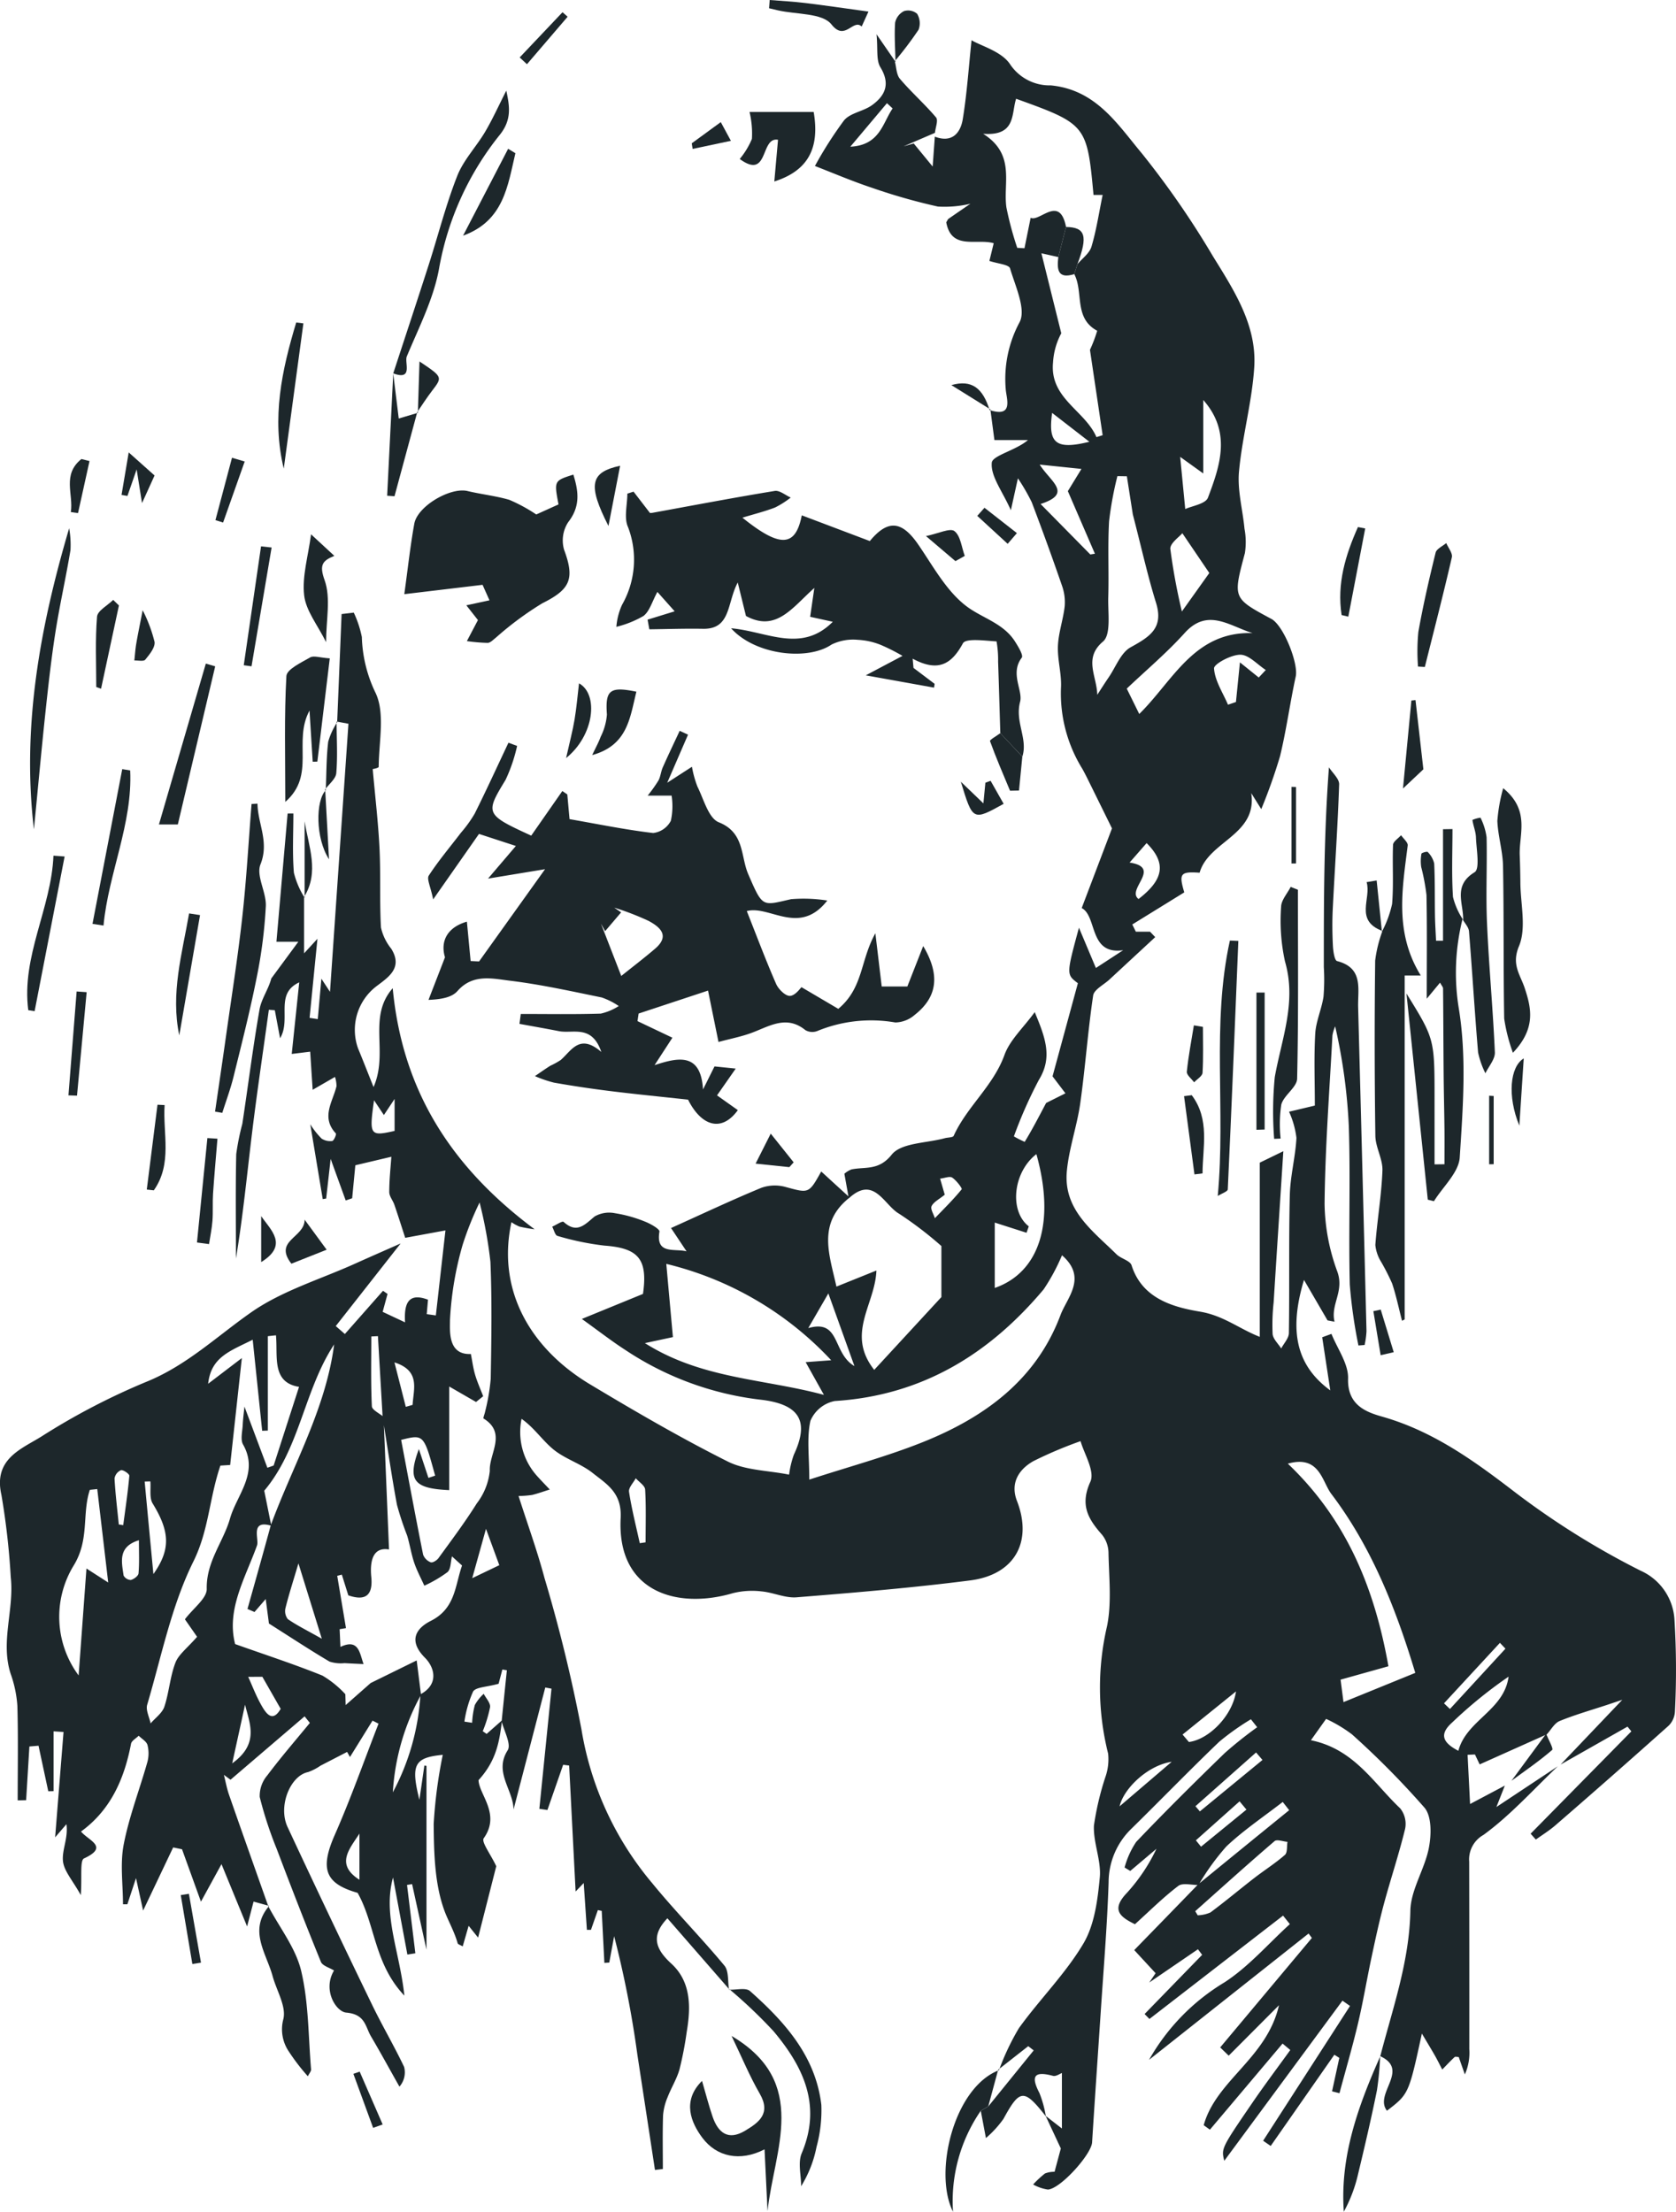 <svg xmlns="http://www.w3.org/2000/svg" width="177.161" height="233.757" viewBox="0 0 177.161 233.757">
  <g id="img13" transform="translate(-661.998 -767.048)">
    <g id="Grupo_128136" data-name="Grupo 128136" transform="translate(661.998 767.048)">
      <path id="Trazado_165079" data-name="Trazado 165079" d="M751.72,897.031l-.468-2.6a2.5,2.5,0,0,1,.758-.459c1.47-.3,2.876.154,4.242-1.557,1.01-1.266,3.679-1.21,5.609-1.739.324-.089.863-.067.948-.257,1.4-3.085,4.183-5.265,5.365-8.541.572-1.584,1.988-2.863,3.2-4.528,1.117,2.685,1.914,4.768.438,7.162a47.246,47.246,0,0,0-2.641,5.97,11.382,11.382,0,0,0,1.141.579c.775-1.261,1.455-2.58,2.267-4.11l2.04-1.021-1.363-1.795c.833-3.061,1.738-6.387,2.679-9.842-1.226-.925-1.226-.925.113-5.865l1.791,4.257,2.884-1.88c-3.655.527-2.722-3.583-4.384-4.455l3.2-8.419c-.872-1.771-1.5-3.048-2.129-4.322-.331-.666-.649-1.341-1.013-1.988a15.135,15.135,0,0,1-2.25-8.516c.091-1.473-.383-2.978-.321-4.457.059-1.41.561-2.795.716-4.208a5.219,5.219,0,0,0-.3-2.2q-1.524-4.414-3.184-8.78a21.147,21.147,0,0,0-1.463-2.528c-.308,1.4-.461,2.09-.744,3.374-.9-2.03-2.151-3.592-2.017-5.026.071-.76,2.541-1.295,3.823-2.389h-3.545l-.429-3.25-.077.077c2.613.849,1.747-1.288,1.7-2.235a12.647,12.647,0,0,1,1.457-7.032c.731-1.352-.442-3.82-1-5.712-.12-.4-1.306-.489-2.182-.782l.457-1.871c-1.832-.528-4.472.768-5.017-2.212.136-.218.164-.317.229-.362.772-.538,1.551-1.068,2.327-1.6a11.88,11.88,0,0,1-3.433.3,62.332,62.332,0,0,1-7.02-2c-2.075-.69-4.091-1.557-5.984-2.287a41.245,41.245,0,0,1,3.074-4.818c.657-.8,2.055-.954,2.963-1.614,1.4-1.015,1.955-2.249.882-4.006-.462-.757-.254-1.922-.408-3.486l2,2.9-.073-.069c.173.638.164,1.431.552,1.886,1.2,1.414,2.614,2.654,3.812,4.073.252.3-.062,1.074-.115,1.629q-1.656.711-3.312,1.425l1.07-.3,2,2.436c.06-.824.144-1.992.229-3.16,1.8.693,2.71-.363,2.953-1.846.446-2.726.627-5.5.928-8.34,1.054.619,3.234,1.2,4.108,2.59a5.028,5.028,0,0,0,4.27,2.179c4.787.461,7.052,4.116,9.62,7.183a92.734,92.734,0,0,1,7.514,10.869c2.224,3.6,4.657,7.295,4.37,11.743-.238,3.7-1.275,7.333-1.612,11.028-.18,1.977.392,4.019.582,6.036a7.625,7.625,0,0,1,.042,2.574c-1.266,4.762-1.3,4.753,2.8,6.955,1.287.692,2.875,4.7,2.574,6.083-.607,2.8-.986,5.642-1.657,8.42a57.615,57.615,0,0,1-1.987,5.6l-1.06-1.691c.67,4.437-4.513,5.067-5.456,8.412-2.054-.143-2.206.1-1.622,2.077l-5.495,3.392.375.762h1.5l.549.575q-2.416,2.237-4.832,4.476c-.6.56-1.634,1.061-1.729,1.7-.564,3.774-.828,7.591-1.361,11.37-.34,2.414-1.191,4.766-1.419,7.183-.385,4.1,2.741,6.314,5.247,8.792.47.465,1.435.663,1.595,1.167,1.132,3.576,4.494,4.432,7.258,4.9,2.48.42,4.153,1.829,6.293,2.659V893.259l2.49-1.21c-.361,5.623-.7,10.787-1.022,15.951a21.97,21.97,0,0,0-.11,3.369c.049.532.589,1.02.907,1.528.283-.54.8-1.075.811-1.619.072-4.868-.02-9.739.1-14.605.049-2.015.594-4.016.7-6.034a9.49,9.49,0,0,0-.782-2.765l2.726-.647c0-2.577-.1-5.094.042-7.6.077-1.318.68-2.6.875-3.919a21.644,21.644,0,0,0,.033-3.118c0-6.948,0-13.9.542-21.116.378.6,1.1,1.218,1.077,1.809-.145,4.377-.454,8.749-.673,13.124-.065,1.3-.052,2.61.013,3.911.029.573.166,1.564.443,1.635,2.816.731,2.174,2.954,2.225,4.871q.456,17.121.884,34.242a8.865,8.865,0,0,1-.2,1.465l-.652.05a53.076,53.076,0,0,1-.916-6.444c-.134-5.561.079-11.132-.1-16.69a59.371,59.371,0,0,0-1.443-10.593,4.1,4.1,0,0,0-.29.955c-.314,5.924-.77,11.849-.83,17.777a21.457,21.457,0,0,0,1.352,7.2c.747,2.111-.738,3.436-.3,5.284l-.739-.141-2.49-4.278c-1.646,5.48-.76,9.086,2.781,11.677-.3-1.961-.577-3.789-.855-5.616l.979-.357c.626,1.571,1.8,3.159,1.756,4.709-.088,2.777,1.834,3.536,3.582,4.031,5.444,1.542,9.8,4.72,14.2,8.1a84.8,84.8,0,0,0,13.145,8.191A6.045,6.045,0,0,1,839,941.61a87.428,87.428,0,0,1,.047,9.643,2.28,2.28,0,0,1-.654,1.5q-5.946,5.316-11.978,10.536c-.642.559-1.379,1.011-2.072,1.512l-.551-.62,10.65-10.818-.409-.5-7.071,4.009,6.522-6.845-1.623.543c-1.672.554-3.373,1.034-5,1.7-.551.226-.909.923-1.355,1.406l-7.1,3.18-.5-1.05-.777.036c.081,1.608.163,3.217.263,5.2l3.676-1.948-.894,2.266,6.495-4.305c-2.592,2.457-5,5.169-7.862,7.253a2.972,2.972,0,0,0-1.509,2.833q.019,9.9.012,19.8a5.662,5.662,0,0,1-.47,2.684l-.648-1.843c-.147,0-.359-.065-.441.011-.45.418-.869.871-1.3,1.312-.254-.484-.494-.977-.764-1.452-.384-.675-.79-1.338-1.39-2.351-1.386,6.387-1.386,6.387-3.691,8.157-1.4-1.8,2.466-4.306-.715-5.766h.01c1.311-5.068,3.078-10,3.179-15.375.042-2.222,1.518-4.381,1.956-6.643.264-1.364.315-3.306-.453-4.234a90.5,90.5,0,0,0-7.681-7.765,14.9,14.9,0,0,0-2.729-1.63l-1.606,2.257c4.572.931,6.623,4.54,9.439,7.2a2.624,2.624,0,0,1,.521,2.154c-.652,2.685-1.534,5.314-2.254,7.984-.5,1.866-.905,3.761-1.308,5.652-.493,2.314-.879,4.653-1.423,6.955-.584,2.469-1.3,4.908-1.956,7.36l-.783-.2.767-3.536-.526-.33-6.727,9.64-.8-.552,9.185-14.243-.8-.561L791.41,998.751c-.319-1.294-.334-1.305,2.935-6.084,1.3-1.906,2.693-3.752,4.043-5.626l-.816-.68-7.68,9.1-.657-.473c1.323-4.764,6.669-7.055,7.959-12.681l-5.316,5.332-.9-.87,9.691-11.57-.348-.469-16.864,13.351a22.475,22.475,0,0,1,7.966-8.185c2.562-1.659,4.631-4.079,6.918-6.16l-.717-.9L783.5,983.76l-.513-.521,6.083-6.256-.443-.591-5.147,3.515.67-.982-2.257-2.444c1.63-1.673,4.187-4.3,6.738-6.932q4.813-3.936,9.64-7.854l-.682-.871c-2,1.551-4.122,2.971-5.956,4.7a25.593,25.593,0,0,0-2.947,4.077c-.726.016-1.67-.256-2.14.1-1.581,1.2-2.994,2.614-4.58,4.047-1.54-.761-2.588-1.506-.826-3.337a18.909,18.909,0,0,0,3.1-4.636l-2.768,2.341-.6-.363a9.125,9.125,0,0,1,1.222-2.7c3.046-3.2,6.189-6.313,9.362-9.392a43.049,43.049,0,0,1,3.431-2.734l-.662-.841a27.02,27.02,0,0,0-3.35,2.377c-3.131,3-6.147,6.112-9.24,9.15a7.9,7.9,0,0,0-2.452,5.712c-.15,4.634-.543,9.259-.845,13.887-.3,4.531-.617,9.06-.9,13.592-.078,1.264-3.333,4.905-4.669,4.985a4.485,4.485,0,0,1-1.563-.536,10.683,10.683,0,0,1,1.249-1.162,2.64,2.64,0,0,1,1.016-.179l.661-2.465c-.643-1.378-1.127-2.416-1.607-3.447.6.467,1.195.928,1.721,1.335v-5.862c-.213.074-.627.381-.937.3-1.967-.528-2.389-.01-1.438,1.814a11.794,11.794,0,0,1,.679,2.467c-2.314-2.958-2.755-2.9-4.482.267a11.244,11.244,0,0,1-1.853,2.027q-.272-1.438-.543-2.878l.793-.468,4.8-5.919-.577-.448-3.175,2.488.078.062a26.239,26.239,0,0,1,2.106-4.448c2.189-3.041,4.913-5.736,6.813-8.932,1.182-1.987,1.515-4.609,1.741-6.992.17-1.793-.7-3.671-.62-5.489a30.113,30.113,0,0,1,1.2-5.1,5.653,5.653,0,0,0,.3-2.513,28.616,28.616,0,0,1-.114-13.462c.506-2.507.2-5.189.153-7.79a3.123,3.123,0,0,0-.68-1.875c-1.471-1.664-2.358-3.136-1.236-5.6.507-1.112-.681-3-1.034-4.293a44.115,44.115,0,0,0-4.983,2.11c-1.548.872-2.474,2.323-1.741,4.212,1.671,4.305-.221,7.8-4.961,8.4-6.086.78-12.209,1.292-18.328,1.783-1.216.1-2.474-.517-3.727-.626a8.377,8.377,0,0,0-3.022.191c-5.85,1.721-12.264-.079-11.853-7.938.141-2.686-1.47-3.582-2.963-4.768-1.246-.99-2.9-1.473-4.132-2.476-1.174-.956-2.036-2.3-3.381-3.245a6.933,6.933,0,0,0,1.619,6.018c.442.495.908.969,1.364,1.451-.616.194-1.225.414-1.85.572a10.7,10.7,0,0,1-1.451.113c.955,2.989,1.976,5.79,2.74,8.659a162,162,0,0,1,3.91,16.009,33.6,33.6,0,0,0,7.473,16.246c2.44,2.991,5.171,5.744,7.635,8.717.485.585.344,1.69.491,2.554l.019-.052-6.535-7.5c-1.686,1.772-1.377,3.151.408,4.783,2.1,1.916,2.082,4.587,1.636,7.219a37.224,37.224,0,0,1-.763,3.963c-.288,1.016-.874,1.944-1.257,2.939a6.11,6.11,0,0,0-.481,1.924c-.063,1.888-.022,3.78-.022,5.67l-.834.1q-.93-6.1-1.862-12.2a108.467,108.467,0,0,0-2.453-12.505L726.4,977.8l-.516.033-.282-5.495-.407-.087q-.365,1.045-.729,2.09h-.43c-.105-1.549-.21-3.1-.336-4.95l-.857.9c-.218-4.249-.45-8.781-.683-13.314l-.634-.081-1.663,4.78-.853-.124q.642-6.35,1.283-12.7l-.658-.124-3.353,12.9c-.033-2.109-2.1-3.94-.622-6.262.406-.637-.387-2.038-.635-3.078q.271-2.682.552-5.383l-.478-.078-.395,1.506c-1.3.364-2.408.346-2.7.825a11.848,11.848,0,0,0-.915,3.176l.815.124a8.97,8.97,0,0,1,.287-1.882,4.743,4.743,0,0,1,.938-1.182c.241.471.724.972.672,1.409a13.746,13.746,0,0,1-.774,2.545l.409.286,1.626-1.433c-.259,2.113-.549,4.213-2.48,6.318.046,1.529,2.37,3.584.548,6.142-.275.386.726,1.681,1.325,2.955l-1.92,7.547-1-1.249-.628,2.177c-.271-.161-.5-.217-.533-.329-.332-1.2-1.009-2.394-1.377-3.384-1.054-2.831-1.129-6.106-1.158-9.212a50.746,50.746,0,0,1,.961-7.321c-3.034.288-3.387,1.052-2.47,4.754l.525-3.619.224.031v19.428c-.546-2.487-1.033-4.708-1.52-6.929l-.536.085q.44,3.612.88,7.224l-.843.135q-.76-4.073-1.519-8.147c-1.092,4.009.7,7.791,1.2,12.486-3.216-3.394-3.055-7.5-4.941-10.861-3.454-.984-4-2.532-2.406-6.148,1.692-3.844,3.091-7.817,4.617-11.733l-.634-.323-2.386,3.85-.3-.54q-1.409.727-2.817,1.454a5.564,5.564,0,0,1-1.312.676c-1.884.382-3.194,3.6-2.169,5.8q4.389,9.414,8.922,18.761c1.076,2.229,2.341,4.367,3.4,6.6a2.284,2.284,0,0,1-.494,2.084c-1-1.767-1.966-3.55-3-5.3-.615-1.042-.6-2.349-2.616-2.524-1.1-.095-2.527-2.4-1.3-4.451-.475-.3-1.214-.492-1.387-.916-1.616-3.956-3.159-7.942-4.672-11.939a40.8,40.8,0,0,1-1.794-5.482,3.339,3.339,0,0,1,.8-2.284c1.425-1.9,2.988-3.705,4.5-5.546l-.557-.693-7.83,6.7-.7-.516c.18.708.308,1.435.548,2.122,1.37,3.935,2.767,7.86,4.155,11.79l.074-.067-1.64-.452-.684,2.626c-1.019-2.477-1.813-4.408-2.707-6.584l-2.172,3.965-2-5.537-.937-.194-3.175,6.673-.753-3.431-.912,2.766-.464,0c0-2.11-.318-4.283.076-6.317.57-2.952,1.678-5.8,2.5-8.707a3.53,3.53,0,0,0,.016-1.8c-.1-.385-.608-.663-.933-.989-.279.281-.745.525-.807.847-.71,3.708-2.149,7-5.29,9.279.824.984,2.987,1.6.32,2.841-.455.211-.2,1.945-.343,3.879-.856-1.561-1.8-2.562-1.888-3.637-.1-1.179.576-2.426.37-3.86l-1.194,1.389c.315-3.956.6-7.544.888-11.134l-1.054-.069v6.321l-.56.01q-.515-2.405-1.03-4.812l-.965.083-.345,5.674-.893.019c0-3.337.061-6.675-.033-10.01a12.588,12.588,0,0,0-.716-3.387c-1.088-3.406.4-6.789.018-10.184a78.094,78.094,0,0,0-.987-8.7c-.864-3.787,2.069-4.831,4.216-6.164a71.6,71.6,0,0,1,11.029-5.759c4.3-1.722,7.5-4.819,11.162-7.38,3.267-2.283,7.3-3.479,10.991-5.146,1.594-.719,3.2-1.418,4.8-2.126l-6.857,8.73.964.839,4.031-4.568.479.332-.515,1.893,2.367,1.111c-.124-2.015.356-3.18,2.424-2.394l-.132,1.525.962.136c.334-2.954.668-5.907,1.016-8.985l-4.253.784c-.38-1.164-.748-2.332-1.145-3.49-.158-.462-.543-.9-.543-1.35,0-1.279.142-2.557.222-3.728l-3.807.9-.335,3.488-.683.232-1.591-4.393c-.195,1.719-.334,2.955-.474,4.19l-.363.06c-.4-2.38-.793-4.759-1.318-7.913a8.484,8.484,0,0,0,1.2,1.52,1.677,1.677,0,0,0,1.122.251c.18-.032.465-.716.382-.8-1.6-1.709-.328-3.337.069-4.994a3.213,3.213,0,0,0-.161-.978l-2.359,1.36c-.093-1.432-.175-2.68-.262-4.027l-1.951.239c.269-2.572.521-4.969.793-7.566-2.638,1.22-.809,3.888-2.024,5.909-.223-1.188-.39-2.074-.556-2.961l-.631-.05c-.592,4.3-1.236,8.595-1.762,12.9-.544,4.456-.973,8.926-1.717,13.394,0-3.681-.051-7.364.031-11.044a26.241,26.241,0,0,1,.645-3.2c.613-4.033,1.117-8.085,1.821-12.1.195-1.108.945-2.119,1.241-3.262l2.858-3.878h-2.316c.405-4.644.793-9.1,1.182-13.551l.609-.005c0,2.088-.116,4.184.054,6.258a9.062,9.062,0,0,0,1.129,2.639l-.052-.063v5.948l1.415-1.541c-.3,2.984-.565,5.672-.832,8.36l.866.131c.111-1.246.223-2.492.381-4.272l.911,1.389q.952-13.836,1.949-28.333l-1.262-.234.07.067.468-11.427,1.288-.151a11.287,11.287,0,0,1,.853,2.58,14.465,14.465,0,0,0,1.4,5.8c1.095,2.159.393,5.24.382,7.918,0,.146-.867.288-.636.216.257,2.9.587,5.658.722,8.421s0,5.567.152,8.341a5.447,5.447,0,0,0,1.086,2.242c1.268,2.033-.317,3.022-1.55,3.96a5.8,5.8,0,0,0-1.958,6.578c.483,1.164.94,2.339,1.639,4.085,1.617-3.693-.668-7.361,2.026-10.448,1.027,10.926,6.255,18.955,15,25.482a15.685,15.685,0,0,1-1.611-.288,4.924,4.924,0,0,1-.84-.463c-1.58,7.307,2.114,13.419,8.308,17.136,4.769,2.861,9.588,5.666,14.555,8.157,1.881.943,4.239.938,6.487,1.387a10.053,10.053,0,0,1,.5-2.1c1.586-3.388.833-5.355-3.636-5.834a32.6,32.6,0,0,1-14.143-5.221c-1.422-.913-2.759-1.958-4.629-3.3l6.464-2.645c.522-3.677-.475-4.845-4.081-5.105A29.073,29.073,0,0,1,720.924,901c-.251-.064-.373-.637-.555-.974.414-.182,1.069-.63,1.205-.507,1.407,1.277,2.229.3,3.279-.573a3.087,3.087,0,0,1,2.159-.343,14.24,14.24,0,0,1,3.139.875c.595.228,1.6.8,1.552,1.068-.411,2.457,1.581,1.756,2.866,2.084l-1.641-2.461c3.351-1.51,6.416-2.958,9.545-4.251a4.255,4.255,0,0,1,2.557-.091c2.471.67,2.453.736,3.776-1.634,1.014.929,2.009,1.841,3.007,2.749-3.477,2.73-2.124,6.093-1.4,9.417l4.225-1.7c-.128,3.59-3.249,6.67-.231,10.5l7.1-7.694v-5.394a39.072,39.072,0,0,0-4.464-3.411C755.438,897.749,754.389,894.556,751.72,897.031Zm-53.737,47.408c1.946-.92,2.028.673,2.445,1.814-.67-.033-1.34-.058-2.009-.1a3.84,3.84,0,0,1-1.593-.165c-2.057-1.217-4.056-2.533-6.4-4.02l-.341-2.589-1.184,1.37-.743-.32c.827-2.939,1.654-5.877,2.461-8.84,2.331-6.336,5.81-12.28,6.7-19.12-3.186,4.84-3.595,10.951-7.389,15.462q.372,1.851.746,3.7c-2.273-.671-1.27,1.421-1.508,2.08-1.238,3.443-3.264,6.782-2.315,10.429,3.239,1.15,6.272,2.137,9.222,3.328a10.621,10.621,0,0,1,2.427,1.97l.033,1.148,2.646-2.331,4.863-2.389c.15,1.188.3,2.411.458,3.633a24.4,24.4,0,0,0-2.98,10.309,24.876,24.876,0,0,0,2.918-10.359c1.969-1.058,1.506-2.831.483-3.859-1.834-1.842-.9-3.138.609-3.9,2.622-1.315,2.556-3.732,3.307-5.852l-1.066-.966c-.145.569-.11,1.342-.474,1.663a13.626,13.626,0,0,1-2.448,1.434c-.364-.813-.792-1.6-1.075-2.444-.313-.932-.458-1.919-.743-2.862a31.773,31.773,0,0,1-1.076-3.251c-.568-3.063-1.009-6.15-1.51-9.218q-.251-4.3-.5-8.6l-.7.035c0,2.46-.057,4.922.058,7.376.018.392.805.748,1.237,1.121.193,4.683.386,9.365.577,14.015-1.63-.277-2.051,1.083-1.874,2.915.187,1.943-.618,2.555-2.429,1.933l-.685-2.19-.487.127.926,5.528-.671.111m77.654-143.223.331-1.036c.513-.615,1.278-1.154,1.488-1.859.52-1.739.786-3.554,1.18-5.462h-.964c-.685-7.4-.755-7.491-8.182-10.166-.519,1.6.009,3.964-3.487,3.7,3.459,2.186,2.092,5.177,2.461,7.784a34.649,34.649,0,0,0,1.145,4.271l.764.043.653-3.217c.962.467,3.064-2.481,3.741.966l-.816,3.183-1.787-.4c.732,2.95,1.415,5.7,2.1,8.455a7.4,7.4,0,0,0-.87,3.076c-.375,3.806,3.374,5.071,4.588,7.9l.655-.205c-.458-3.084-.917-6.167-1.341-9.022a14.726,14.726,0,0,0,.765-2.016C775.476,804,776.554,801.248,775.552,799.352Zm-1.294,103.7a21.048,21.048,0,0,1-1.943,3.609c-5.77,6.868-12.885,11.222-22.077,11.8a3.54,3.54,0,0,0-2.575,2.092c-.4,1.789-.121,3.734-.121,6.214,4.259-1.386,8.153-2.433,11.876-3.912,6.566-2.608,12.093-6.573,14.68-13.484C774.794,907.514,776.965,905.41,774.258,903.05Zm-64.776,13.876v10.951c-3.828-.168-4.418-1.071-3.208-4.342l1.01,3.046.709-.235c-1.2-4.377-1.2-4.377-3.593-3.781.76,4.019,1.513,8.081,2.322,12.131a1.389,1.389,0,0,0,.807.808c.193.075.647-.2.819-.443,1.381-1.9,2.8-3.789,4.046-5.78a6.759,6.759,0,0,0,1.378-3.446c-.089-1.822,1.835-3.983-.661-5.528-.067-.042.117-.469.164-.721a21.821,21.821,0,0,0,.594-3.472c.07-4.12.14-8.246-.031-12.36a46.084,46.084,0,0,0-1.147-6.279,33.984,33.984,0,0,0-1.788,4.465,34.921,34.921,0,0,0-1.341,7.957c0,1.135-.247,3.708,2.207,3.591.15.753.242,1.493.451,2.2.228.771.563,1.511.851,2.265l-.755.608Zm39.6.87-1.924-3.446,2.7-.2a35.065,35.065,0,0,0-17.43-10.185c.253,2.814.478,5.3.7,7.739l-2.961.636C736.179,916.129,742.684,916.079,749.083,917.8Zm-57.914-6.283-.859.094v9.975l-.6.021c-.322-3.111-.644-6.222-1-9.623-2.388,1.206-4.4,1.811-4.71,4.654l3.563-2.716c-.419,3.835-.82,7.507-1.235,11.3l-1.034.065c-1.18,3.479-1.221,6.839-2.852,10.132-2.329,4.7-3.376,10.044-4.884,15.139-.17.573.226,1.314.36,1.977.5-.584,1.23-1.092,1.454-1.767.5-1.512.6-3.168,1.167-4.646.344-.89,1.268-1.556,2.292-2.741l-1.287-1.849c.894-1.183,2.328-2.215,2.307-3.216-.061-2.886,1.757-4.962,2.464-7.445s3.082-4.81,1.377-7.81c-.3-.526-.071-1.367-.038-2.061s.127-1.376.184-1.95l2.424,6.465.662-.234c.876-2.714,1.751-5.428,2.684-8.316C690.687,916.48,691.376,913.766,691.169,911.513Zm86.816-67.692c.4-.621.8-1.249,1.216-1.86.745-1.089,1.273-2.589,2.308-3.162,1.989-1.1,3.524-2.012,2.688-4.7-.889-2.86-1.535-5.8-2.455-9.346-.133-.857-.382-2.443-.629-4.029l-1-.016a36.815,36.815,0,0,0-.88,4.767c-.153,2.674-.007,5.364-.086,8.045-.048,1.609.322,3.933-.559,4.674C776.5,839.955,777.944,841.821,777.985,843.821Zm20.136,81.253c6.25,5.945,9.182,13.211,10.64,21.417l-5.058,1.415c.089.688.187,1.443.308,2.375l7.589-3.091c-2.049-6.791-4.612-13.285-8.874-18.912C801.735,926.97,801.49,924.118,798.121,925.073Zm-125.842,2.691-.784.081c-.853,2.568-.009,5.25-1.725,8.025a10.388,10.388,0,0,0,.539,11.59c.3-4.063.565-7.72.828-11.3l2.3,1.479C673,933.892,672.638,930.828,672.279,927.764Zm99.271-35.4c-2.466,1.9-2.9,6.012-.806,7.634l-.237.678-3.359-1.076v6.908C771.892,904.845,773.566,899.555,771.55,892.362Zm22.832-55.072c-2.445-.756-4.741-2.69-7.163,0-1.894,2.1-4.078,3.936-6.118,5.874l1.321,2.68C785.995,842.336,788.216,837.107,794.382,837.29Zm-5.194-24.636v7.769l-2.44-1.752c.175,1.8.332,3.423.535,5.515.694-.326,2.145-.538,2.4-1.2C790.975,819.569,792.178,816.038,789.188,812.654Zm-14.313,9.639,1.437-2.348-4.414-.458c1.149,1.827,3.538,3.047.094,4.164l5.256,5.333.487-.077ZM788.34,972.37l.261.433a3.571,3.571,0,0,0,1.346-.3c1.577-1.171,3.082-2.438,4.635-3.64,1.07-.828,2.224-1.556,3.239-2.444.278-.244.189-.906.269-1.377-.464-.037-1.115-.292-1.363-.078C793.895,967.389,791.125,969.889,788.34,972.37Zm-1.363-145.636c-.308.379-1.32,1.067-1.269,1.664a63.807,63.807,0,0,0,1.22,6.609l2.9-4.068ZM816.153,955.42c.865-3.255,4.834-4.262,5.308-7.838a47.464,47.464,0,0,0-5.963,4.846C814.086,953.69,814.517,954.565,816.153,955.42Zm-21.1-113.435.743-.794c-.894-.579-1.784-1.607-2.683-1.615-.978-.008-2.815.985-2.785,1.447.083,1.3.93,2.561,1.475,3.837l.84-.286.421-4.189ZM696.016,943.574l-2.472-7.963c-.556,1.878-1.012,3.283-1.367,4.714a1.372,1.372,0,0,0,.247,1.178C693.357,942.151,694.389,942.658,696.016,943.574ZM814.637,950.4l.627.6,5.868-6.375-.585-.616Zm-62.32-35.638-2.758-7.684-2.124,3.667C750.871,909.762,749.951,913.38,752.317,914.759Zm-74.1,21.974c1.8-2.556,1.775-4.425-.079-7.45-.37-.6-.179-1.551-.247-2.34l-.6.017C677.6,930.3,677.919,933.641,678.213,936.732ZM783.2,859.484l-1.8,2.059c3.484.53-.39,2.838.947,3.851C785.009,863.346,785.321,861.6,783.2,859.484ZM787,953.7l.67.788c2.085-.261,4.6-2.745,4.98-5.347Zm-57.375-20.225.615-.088c0-1.861.062-3.726-.047-5.58-.025-.415-.646-.8-.993-1.192-.253.48-.777,1-.71,1.433C728.771,929.874,729.23,931.671,729.625,933.478Zm58.737,27.8.468.548,6.618-5.437-.677-.791Zm-26.5-64.629c-.6.489-1.17.76-1.389,1.206-.146.3.212.842.345,1.276.963-1,1.959-1.977,2.833-3.052.08-.1-.557-.946-1-1.238-.263-.175-.793.054-1.279.11Zm18.489,64.635,5.5-4.7C783.317,956.952,780.767,959.412,780.346,961.284Zm-3.2-144.212-3.939-3.05C772.764,817.221,773.592,817.947,777.145,817.071ZM687.9,950.546c-.4,1.842-.807,3.685-1.357,6.2C689.426,954.672,688.393,952.562,687.9,950.546Zm16.992-31.481.719-.206c.1-1.705.849-3.6-1.918-4.491Zm83.517,45.816.544.672,4.8-3.919-.726-.873Zm-86.873-78.216c-.53,3.712-.434,3.83,2.172,3.239v-3.378l-1.131,1.7Zm-24.856,46.5c-2.244.688-1.822,2.283-1.617,3.732a.91.91,0,0,0,.765.469c.322-.083.791-.43.813-.7C676.735,935.579,676.682,934.471,676.682,933.169Zm-2.127-1.668.471.074c.23-1.739.49-3.475.645-5.22.017-.187-.635-.647-.887-.589a1.141,1.141,0,0,0-.677.879C674.193,928.267,674.394,929.883,674.555,931.5Zm81.8-149.656-.6-.556-3.872,4.6C755.016,785.725,755.286,783.386,756.351,781.845Zm-68.118,165.76c.428.953.775,1.856,1.227,2.7.609,1.141,1.3,2.234,2.206.683l-1.936-3.386Zm26.543-11.8-1.409-3.841-1.454,5.213Zm-14.786,33.246v-4.879C698.973,965.771,697.409,967.406,699.991,969.048Z" transform="translate(-661.998 -770.38)" fill="#1d272b"/>
      <path id="Trazado_165080" data-name="Trazado 165080" d="M778.362,942.615l-7.338,2.426-.119.8,3.69,1.754-1.886,2.9c2.578-.854,4.891-1.3,5.122,2.571l1.215-2.438,2.243.23-1.977,2.831,2.2,1.56c-1.724,2.38-3.862,1.682-5.262-1.108-2.934-.319-5.557-.575-8.171-.9q-3.015-.372-6.01-.9a12.944,12.944,0,0,1-2.006-.688c.54-.366,1.072-.746,1.625-1.094a8.4,8.4,0,0,0,1.1-.607c1.161-1.014,2-2.837,4.294-.85-1-2.935-2.99-1.907-4.48-2.2-1.388-.273-2.782-.515-4.173-.771l.139-1.046c2.819,0,5.64.05,8.456-.038a5.88,5.88,0,0,0,1.9-.8,7.581,7.581,0,0,0-1.8-.906c-3.214-.656-6.428-1.372-9.678-1.768-1.874-.228-3.943-.764-5.57,1.088-.566.643-1.6.876-3.062.936l1.742-4.5c-.506-1.683.222-3.163,2.316-3.768l.395,4.162.893.043,6.974-9.749-6.028.994,2.944-3.449-3.9-1.273-4.844,6.921c-.272-1.361-.7-2.157-.459-2.522,1.026-1.575,2.25-3.02,3.392-4.521a13.492,13.492,0,0,0,1.462-2.03c1.233-2.474,2.383-4.988,3.565-7.487l.914.338a17.034,17.034,0,0,1-1.217,3.581c-2.161,3.555-2.178,3.662,2.709,5.9l3.288-4.714.526.36c.09,1,.181,1.992.237,2.61,3.08.537,5.946,1.129,8.842,1.467a2.424,2.424,0,0,0,1.866-1.294,7.271,7.271,0,0,0,.08-2.658h-2.529a15.721,15.721,0,0,0,1.13-1.583c.234-.423.265-.953.464-1.4.575-1.3,1.189-2.577,1.789-3.864l.882.406-2.2,5.081,2.615-1.69a10.954,10.954,0,0,0,.581,2.1c.666,1.338,1.171,3.336,2.258,3.77,2.744,1.094,2.29,3.585,3.109,5.479,1.548,3.578,1.45,3.344,4.531,2.647a16.057,16.057,0,0,1,3.826.143c-2.953,3.791-6.1.467-8.508,1.115,1.058,2.664,2.01,5.209,3.1,7.7.246.561.989,1.29,1.465,1.263.56-.031,1.077-.8,1.218-.92l3.888,2.289c2.661-2.223,2.3-5.093,3.92-7.986.273,2.29.458,3.838.671,5.624h2.708l1.677-4.273c1.745,2.941,1.593,5.327-.912,7.284a3.193,3.193,0,0,1-2.038.79,14.959,14.959,0,0,0-8.252.907,1.453,1.453,0,0,1-1.256-.1c-1.952-1.582-3.7-.468-5.544.241-1.14.44-2.361.667-3.637,1.014Zm-10.878-6.283-.441-.793,2.146,5.53c1.237-.993,2.438-1.906,3.581-2.886,1.607-1.379.5-2.294-.695-2.936a29.152,29.152,0,0,0-3.627-1.4l.728.5Z" transform="translate(-703.519 -837.921)" fill="#1d272b"/>
      <path id="Trazado_165081" data-name="Trazado 165081" d="M827.511,892.133c-.076-2.522-.145-5.045-.233-7.566a11.145,11.145,0,0,0-.164-2.131c-1.226-.071-3.245-.369-3.559.209-1.188,2.186-2.6,3.079-5.309,1.615l.089.976,2.234,1.686-.061.4-7.219-1.3,3.885-2.057a20.716,20.716,0,0,0-2.272-1.148,7.5,7.5,0,0,0-2.441-.548,5.181,5.181,0,0,0-2.788.5c-2.537,1.733-8.075,1.112-10.621-1.721,3.776.321,7.407,2.68,10.752-.687l-2.393-.525c.113-.773.223-1.537.443-3.051-2.352,2.094-4.038,4.693-7.227,2.964l-.87-3.537c-1.154,2.156-.7,4.945-3.671,4.891-1.891-.034-3.784.032-5.675.054l-.184-1.02,2.863-.881-1.826-2.05c-.566,1.034-.821,2.04-1.468,2.54a10.845,10.845,0,0,1-2.869,1.15,6.916,6.916,0,0,1,.6-2.328,9.63,9.63,0,0,0,.638-8.2c-.457-.983-.078-2.354-.078-3.548l.656-.212,1.737,2.257a1.652,1.652,0,0,0,.232-.015c4.317-.786,8.628-1.608,12.958-2.317.511-.083,1.122.451,1.687.7a9.553,9.553,0,0,1-1.65,1.049c-1.093.421-2.239.706-3.456,1.076,4.043,3.259,5.619,3.072,6.275-.246l7.193,2.719c1.944-2.357,3.424-2.1,5.132.389,1.579,2.3,2.995,4.955,5.151,6.55,1.642,1.215,3.839,1.76,5.051,3.66.344.54.918,1.477.726,1.727-1.269,1.654.139,3.468-.175,4.654-.567,2.143.84,3.893.237,5.805Z" transform="translate(-721.774 -814.647)" fill="#1d272b"/>
      <path id="Trazado_165082" data-name="Trazado 165082" d="M751.729,878.6l-1.227-1.561,2.447-.527-.732-1.638-8.272.988c.371-2.677.627-5.077,1.056-7.445.339-1.869,3.824-3.886,5.629-3.455,1.462.349,2.975.509,4.413.929a17.153,17.153,0,0,1,2.851,1.548l2.352-1.064c-.475-2.5-.475-2.5,1.567-3.15.552,1.769.762,3.352-.542,5.024a3.535,3.535,0,0,0-.437,2.916c1.154,3.1.644,4.194-2.305,5.661a33.882,33.882,0,0,0-4.913,3.639c-.274.207-.567.537-.857.544a18.1,18.1,0,0,1-2.2-.187Z" transform="translate(-701.208 -813.065)" fill="#1d272b"/>
      <path id="Trazado_165083" data-name="Trazado 165083" d="M941.388,946.509a11.483,11.483,0,0,0,1.081-2.93c.172-2.072.018-4.17.1-6.253.014-.35.554-.679.851-1.018.244.364.736.759.7,1.086-.577,4.6-1.419,9.21,1.38,13.742h-1.7v36.348l-.283.141c-.341-1.316-.617-2.655-1.046-3.942a23.576,23.576,0,0,0-1.144-2.253,4.189,4.189,0,0,1-.629-1.808c.193-2.628.65-5.239.75-7.867.047-1.215-.731-2.45-.748-3.68q-.133-9.257-.02-18.516a13.832,13.832,0,0,1,.77-3.129Z" transform="translate(-795.318 -848.036)" fill="#1d272b"/>
      <path id="Trazado_165084" data-name="Trazado 165084" d="M952.989,944.587a23.383,23.383,0,0,0-.408,9.328c.864,5.153.458,10.569.117,15.842-.1,1.6-1.774,3.093-2.726,4.635l-.652-.163q-1.127-10.9-2.255-21.791c2.969,4.8,2.969,4.8,2.969,11.119V970.5l1.049-.013c0-1.246.011-2.493,0-3.74-.021-1.908-.07-3.816-.087-5.725-.026-3.038-.032-6.077-.062-9.116,0-.146-.145-.289-.319-.614l-1.406,1.7c0-4.078.043-7.522-.028-10.963a22.469,22.469,0,0,0-.557-2.96,4.362,4.362,0,0,1,.025-1.4c.018-.1.6-.261.661-.186a2.534,2.534,0,0,1,.687,1.216c.088,1.82.052,3.645.081,5.468.015.9.075,1.8.115,2.7l.737,0v-11.79l1-.015c0,2.393-.1,4.792.052,7.175a7.729,7.729,0,0,0,1.083,2.432Z" transform="translate(-798.396 -847.439)" fill="#1d272b"/>
      <path id="Trazado_165085" data-name="Trazado 165085" d="M967.128,954.74a18.441,18.441,0,0,1-.922-3.613c-.094-5.373-.024-10.75-.123-16.123-.029-1.592-.534-3.173-.6-4.768a17.709,17.709,0,0,1,.617-3.461c2.88,2.352,1.664,4.854,1.749,7.086q.056,1.462.069,2.926c.017,2.252.651,4.768-.148,6.682-.817,1.953.129,3,.6,4.419C969.084,950.037,969.57,952.164,967.128,954.74Z" transform="translate(-807.206 -843.473)" fill="#1d272b"/>
      <path id="Trazado_165086" data-name="Trazado 165086" d="M958.331,943.562c.054-1.734-1.117-3.625,1.207-5.044.588-.359.189-2.418.146-3.693-.021-.614-.289-1.219-.374-1.837a3.562,3.562,0,0,1,.852-.238,6.584,6.584,0,0,1,.646,2.08c.065,3.037-.089,6.08.046,9.112.2,4.54.631,9.07.828,13.61.031.722-.646,1.475-1,2.213a9.161,9.161,0,0,1-.773-2.2c-.361-4.262-.614-8.534-.961-12.8-.036-.446-.451-.862-.689-1.292Z" transform="translate(-803.668 -846.332)" fill="#1d272b"/>
      <path id="Trazado_165087" data-name="Trazado 165087" d="M806.257,1179.643c8.3,4.9,4.481,12.067,3.8,18.519-.1-2.106-.2-4.213-.316-6.536-2.617,1.349-5.081.769-6.569-1.215-1.182-1.576-2.194-3.89-.039-6.018.38,1.3.7,2.56,1.117,3.783.582,1.695,1.644,2.547,3.412,1.495,1.481-.882,2.789-1.827,1.57-3.933C808.168,1183.9,807.352,1181.915,806.257,1179.643Z" transform="translate(-728.925 -964.466)" fill="#1d272b"/>
      <path id="Trazado_165088" data-name="Trazado 165088" d="M710.073,929.907c.028,2.127,1.264,4.047.314,6.425-.478,1.2.635,2.938.566,4.411a50.791,50.791,0,0,1-.957,7.5c-.7,3.538-1.594,7.04-2.459,10.544-.317,1.285-.785,2.532-1.185,3.8l-.764-.128c.376-2.586.761-5.17,1.125-7.757.6-4.268,1.277-8.528,1.753-12.81.441-3.969.662-7.963.979-11.946Z" transform="translate(-682.855 -844.972)" fill="#1d272b"/>
      <path id="Trazado_165089" data-name="Trazado 165089" d="M668.5,905.92c-1.282-10.853.633-21.351,3.726-31.822a10.118,10.118,0,0,1,.14,2.305c-.483,2.918-1.142,5.809-1.6,8.731-.447,2.867-.763,5.756-1.071,8.642C669.266,897.821,668.9,901.872,668.5,905.92Z" transform="translate(-664.915 -818.269)" fill="#1d272b"/>
      <path id="Trazado_165090" data-name="Trazado 165090" d="M741.7,815.3c1.253-3.829,2.522-7.653,3.754-11.488,1.005-3.129,1.811-6.333,3.012-9.383.662-1.681,2.014-3.079,2.951-4.666.785-1.33,1.421-2.748,2.233-4.345.343,1.622.61,3.053-.69,4.675a31.2,31.2,0,0,0-6.427,14.183c-.583,3.183-2.141,6.2-3.4,9.236-.266.642.707,2.584-1.438,1.786Z" transform="translate(-700.132 -775.84)" fill="#1d272b"/>
      <path id="Trazado_165091" data-name="Trazado 165091" d="M719.792,915.469c0-4.881-.121-9.1.117-13.3.04-.716,1.571-1.429,2.512-1.97.379-.218,1.026.03,2.073.1l-1.313,10.912-.491.013c-.1-1.557-.2-3.113-.338-5.409C720.576,909.122,723.053,912.606,719.792,915.469Z" transform="translate(-689.636 -830.717)" fill="#1d272b"/>
      <path id="Trazado_165092" data-name="Trazado 165092" d="M715.528,1153.356c1.194,2.259,2.89,4.4,3.459,6.807.795,3.36.753,6.919,1.044,10.4.017.2-.192.427-.34.73a21.711,21.711,0,0,1-2-2.6,4.173,4.173,0,0,1-.594-3.424c.343-1.335-.71-3.022-1.131-4.559-.668-2.442-2.577-4.824-.37-7.414Z" transform="translate(-687.15 -951.857)" fill="#1d272b"/>
      <path id="Trazado_165093" data-name="Trazado 165093" d="M922.648,947.079c0,6.656.07,13.314-.081,19.966-.021.919-1.4,1.742-1.675,2.74a14.013,14.013,0,0,0-.07,3.592l-.684.03a37.688,37.688,0,0,1,.066-6.528c.723-4.047,2.325-7.928,1.083-12.207a20.054,20.054,0,0,1-.414-5.782c.01-.709.656-1.409,1.012-2.113Z" transform="translate(-785.454 -853.044)" fill="#1d272b"/>
      <path id="Trazado_165094" data-name="Trazado 165094" d="M815.584,797.085c.145-1.631.261-2.937.392-4.407-1.907-.349-.94,4.306-4.047,2.028a8.345,8.345,0,0,0,1.286-2.116,9.7,9.7,0,0,0-.25-2.853h6.78C820.407,793.591,819.134,795.951,815.584,797.085Z" transform="translate(-733.736 -777.904)" fill="#1d272b"/>
      <path id="Trazado_165095" data-name="Trazado 165095" d="M910.995,957.7c-.359,8.754-.71,17.508-1.117,26.26-.01.222-.619.416-1.06.694.85-9.117-.669-18.165,1.283-26.994Z" transform="translate(-780.096 -858.254)" fill="#1d272b"/>
      <path id="Trazado_165096" data-name="Trazado 165096" d="M694.213,918.528l4.956-17,.99.291-3.949,16.708Z" transform="translate(-677.412 -831.394)" fill="#1d272b"/>
      <path id="Trazado_165097" data-name="Trazado 165097" d="M809.763,1170.206c.754.032,1.781-.244,2.218.145,3.676,3.263,6.935,6.883,7.539,12.035a14.692,14.692,0,0,1-.509,4.435,12.386,12.386,0,0,1-1.627,4.153c0-1.169-.358-2.489.06-3.482,2.146-5.081.163-9.153-2.979-12.9a52.245,52.245,0,0,0-4.674-4.446A.486.486,0,0,0,809.763,1170.206Z" transform="translate(-732.7 -959.919)" fill="#1d272b"/>
      <path id="Trazado_165098" data-name="Trazado 165098" d="M858.157,1190.348l-.793.468a16.825,16.825,0,0,0-2.933,10.672c-2.09-4.126.082-13.132,4.852-14.958l-.077-.062Z" transform="translate(-753.692 -967.732)" fill="#1d272b"/>
      <path id="Trazado_165099" data-name="Trazado 165099" d="M938.154,1183.744a32.318,32.318,0,0,1-.339,3.614c-.6,2.971-1.292,5.926-2,8.873a15.327,15.327,0,0,1-1.5,3.948c-.418-5.864,1.527-11.191,3.856-16.434A.039.039,0,0,0,938.154,1183.744Z" transform="translate(-792.267 -966.428)" fill="#1d272b"/>
      <path id="Trazado_165100" data-name="Trazado 165100" d="M680.745,939.267l3.145-16.353.839.139c.264,5.653-2.3,10.863-2.82,16.393Z" transform="translate(-670.968 -841.626)" fill="#1d272b"/>
      <path id="Trazado_165101" data-name="Trazado 165101" d="M671.472,940.539,668.3,956.888l-.671-.106c-.742-5.693,2.439-10.784,2.663-16.328Z" transform="translate(-664.641 -850.019)" fill="#1d272b"/>
      <path id="Trazado_165102" data-name="Trazado 165102" d="M721.06,832.493l-2.075,15.354c-1.3-5.363-.2-10.43,1.317-15.448Z" transform="translate(-688.99 -798.317)" fill="#1d272b"/>
      <path id="Trazado_165103" data-name="Trazado 165103" d="M741.109,842.717c.187,1.528.374,3.056.584,4.768l2.021-.6-.069-.055-2.4,8.87-.777-.054.645-12.926Z" transform="translate(-699.544 -803.254)" fill="#1d272b"/>
      <path id="Trazado_165104" data-name="Trazado 165104" d="M949.347,890.155a21.285,21.285,0,0,1,.035-3.658c.5-2.815,1.143-5.607,1.826-8.385.1-.4.736-.677,1.123-1.011.212.506.692,1.075.592,1.51-.893,3.876-1.89,7.729-2.856,11.587Z" transform="translate(-799.456 -819.706)" fill="#1d272b"/>
      <path id="Trazado_165105" data-name="Trazado 165105" d="M725.92,886.727c-.888-1.8-2.134-3.315-2.319-4.951-.228-2.017.426-4.135.73-6.445l2.461,2.276c-1.238.51-1.617.927-1.031,2.562C726.442,882.064,725.92,884.389,725.92,886.727Z" transform="translate(-691.451 -818.859)" fill="#1d272b"/>
      <path id="Trazado_165106" data-name="Trazado 165106" d="M761.388,797.668c-.82,3.46-1.224,7.148-5.532,8.714l4.763-9.179Z" transform="translate(-706.907 -781.476)" fill="#1d272b"/>
      <path id="Trazado_165107" data-name="Trazado 165107" d="M916.661,982.7v-14.5l.867-.005v14.478Z" transform="translate(-783.849 -863.295)" fill="#1d272b"/>
      <path id="Trazado_165108" data-name="Trazado 165108" d="M786.7,907.01c-.695,2.789-.924,5.658-4.672,6.7.394-.84.692-1.366.891-1.927a6.338,6.338,0,0,0,.665-2.356C783.4,906.865,783.855,906.422,786.7,907.01Z" transform="translate(-719.43 -833.906)" fill="#1d272b"/>
      <path id="Trazado_165109" data-name="Trazado 165109" d="M828.383,768.272l-.718,1.58c-.91-.868-1.751,1.613-3.193-.223-.961-1.223-3.713-1.04-5.663-1.488-.311-.072-.621-.147-.931-.221q.033-.436.066-.872c1.255.1,2.516.167,3.765.318C823.786,767.617,825.854,767.925,828.383,768.272Z" transform="translate(-736.583 -767.048)" fill="#1d272b"/>
      <path id="Trazado_165110" data-name="Trazado 165110" d="M704.087,997.746c-.159,1.939-.337,3.876-.467,5.817-.063.949.009,1.907-.061,2.855-.062.827-.237,1.646-.363,2.468l-1.274-.17q.552-5.517,1.1-11.035Z" transform="translate(-681.101 -877.4)" fill="#1d272b"/>
      <path id="Trazado_165111" data-name="Trazado 165111" d="M683.872,889.212l-1.889,8.8-.507-.184c0-2.479-.119-4.967.082-7.43.052-.634,1.111-1.185,1.708-1.774Z" transform="translate(-671.301 -825.22)" fill="#1d272b"/>
      <path id="Trazado_165112" data-name="Trazado 165112" d="M698.026,965.045c-.936-4.442.3-8.628,1.036-12.889l1.157.176Z" transform="translate(-679.075 -855.618)" fill="#1d272b"/>
      <path id="Trazado_165113" data-name="Trazado 165113" d="M714.349,877.891q-1.061,6.278-2.124,12.556l-.82-.114,1.826-12.566Z" transform="translate(-685.638 -820.025)" fill="#1d272b"/>
      <path id="Trazado_165114" data-name="Trazado 165114" d="M933.789,883.158c-.513-3.323.412-6.351,1.728-9.3l.767.147q-.893,4.662-1.786,9.323Z" transform="translate(-791.975 -818.154)" fill="#1d272b"/>
      <path id="Trazado_165115" data-name="Trazado 165115" d="M902.8,988.991c1.931,2.574,1.154,5.464,1.139,8.266l-.853.107-1.1-8.271Z" transform="translate(-776.826 -873.243)" fill="#1d272b"/>
      <path id="Trazado_165116" data-name="Trazado 165116" d="M863.742,915.626l2.328,2.485-.351,3.577-.948.022c-.725-1.742-1.477-3.474-2.117-5.246C862.606,916.333,863.361,915.912,863.742,915.626Z" transform="translate(-758.006 -838.139)" fill="#1d272b"/>
      <path id="Trazado_165117" data-name="Trazado 165117" d="M675.873,978.951q.433-5.49.865-10.979l1.058.073q-.509,5.47-1.019,10.938Z" transform="translate(-668.637 -863.185)" fill="#1d272b"/>
      <path id="Trazado_165118" data-name="Trazado 165118" d="M947.686,908.927l.831,7.314-2.155,2.03c.3-3.132.593-6.213.888-9.3Z" transform="translate(-798.06 -834.934)" fill="#1d272b"/>
      <path id="Trazado_165119" data-name="Trazado 165119" d="M693.633,990.961c-.2,3.023.846,6.186-1.141,9.012l-.743-.083q.566-4.482,1.132-8.964Z" transform="translate(-676.233 -874.169)" fill="#1d272b"/>
      <path id="Trazado_165120" data-name="Trazado 165120" d="M720.508,1018.871c-1.925-2.474,1.4-2.723,1.4-4.654l2.327,3.176Z" transform="translate(-689.707 -885.313)" fill="#1d272b"/>
      <path id="Trazado_165121" data-name="Trazado 165121" d="M776.737,913.426c.39-1.745.7-2.9.895-4.07.211-1.26.317-2.539.47-3.828C780.193,906.679,779.726,911.018,776.737,913.426Z" transform="translate(-716.898 -833.308)" fill="#1d272b"/>
      <path id="Trazado_165122" data-name="Trazado 165122" d="M784,867.8c-2.2-4.333-1.958-5.674,1.232-6.365Z" transform="translate(-719.683 -812.21)" fill="#1d272b"/>
      <path id="Trazado_165123" data-name="Trazado 165123" d="M904.252,975c0,1.618.054,3.239-.042,4.851-.021.352-.579.672-.89,1.008-.272-.375-.805-.776-.771-1.12.164-1.641.482-3.266.745-4.9Z" transform="translate(-777.096 -866.471)" fill="#1d272b"/>
      <path id="Trazado_165124" data-name="Trazado 165124" d="M861.272,927.717c-3.263,1.809-3.263,1.809-4.525-2.337l2.384,2.29c.1-.985.153-1.585.211-2.186l.551-.2Z" transform="translate(-755.181 -842.762)" fill="#1d272b"/>
      <path id="Trazado_165125" data-name="Trazado 165125" d="M843.431,774.6c-.028-1.384-.136-2.772-.04-4.147a1.771,1.771,0,0,1,.941-1.22,1.465,1.465,0,0,1,1.385.286,1.946,1.946,0,0,1,.153,1.68,38.742,38.742,0,0,1-2.515,3.33Z" transform="translate(-748.772 -768.06)" fill="#1d272b"/>
      <path id="Trazado_165126" data-name="Trazado 165126" d="M688.8,864.091c-.235-1.476-.34-2.134-.567-3.564l-.975,2.806-.623-.109c.219-1.3.438-2.592.758-4.491l2.733,2.437Z" transform="translate(-673.788 -810.917)" fill="#1d272b"/>
      <path id="Trazado_165127" data-name="Trazado 165127" d="M924.246,926.517v8.08l-.48.006v-8.1Z" transform="translate(-787.248 -843.341)" fill="#1d272b"/>
      <path id="Trazado_165128" data-name="Trazado 165128" d="M708.755,860.21l-2.282,6.449-.81-.252q.875-3.3,1.75-6.593Z" transform="translate(-682.89 -811.434)" fill="#1d272b"/>
      <path id="Trazado_165129" data-name="Trazado 165129" d="M723.684,941.558v-8.075c.423,2.678,1.582,5.374-.06,8Z" transform="translate(-691.485 -846.683)" fill="#1d272b"/>
      <path id="Trazado_165130" data-name="Trazado 165130" d="M678.233,860.285q-.607,2.749-1.215,5.5l-.759-.107c.293-1.88-.945-3.956,1.117-5.607Z" transform="translate(-668.771 -811.557)" fill="#1d272b"/>
      <path id="Trazado_165131" data-name="Trazado 165131" d="M964.306,989.129v7.208l-.479.009V989.1Z" transform="translate(-806.417 -873.294)" fill="#1d272b"/>
      <path id="Trazado_165132" data-name="Trazado 165132" d="M852.791,877.749l-3.116-2.648c1.345-.274,2.547-.881,3.008-.527.652.5.756,1.714,1.094,2.623Z" transform="translate(-751.797 -818.445)" fill="#1d272b"/>
      <path id="Trazado_165133" data-name="Trazado 165133" d="M714.936,1013.5c1,1.467,2.926,3.055,0,4.858Z" transform="translate(-687.328 -884.971)" fill="#1d272b"/>
      <path id="Trazado_165134" data-name="Trazado 165134" d="M746.624,845.726c.053-1.679.106-3.357.172-5.427,2.461,1.65,2.447,1.639,1.329,3.1-.558.73-1.056,1.507-1.575,2.266Z" transform="translate(-702.454 -802.097)" fill="#1d272b"/>
      <path id="Trazado_165135" data-name="Trazado 165135" d="M690.107,890.711a15.33,15.33,0,0,1,1.259,3.356c.066.592-.538,1.325-.988,1.874-.168.2-.755.067-1.15.085.065-.589.1-1.183.2-1.766C689.6,893.237,689.816,892.22,690.107,890.711Z" transform="translate(-675.027 -826.218)" fill="#1d272b"/>
      <path id="Trazado_165136" data-name="Trazado 165136" d="M729.109,913.275c.009,1.817.121,3.643-.029,5.447-.05.6-.765,1.152-1.176,1.725l.066.068c.071-1.7.055-3.419.255-5.108a7.361,7.361,0,0,1,.955-2.064Z" transform="translate(-693.533 -837.014)" fill="#1d272b"/>
      <path id="Trazado_165137" data-name="Trazado 165137" d="M969.664,981.533c-.153,2.339-.293,4.475-.465,7.113C967.911,985.507,968.209,982.417,969.664,981.533Z" transform="translate(-808.597 -869.674)" fill="#1d272b"/>
      <path id="Trazado_165138" data-name="Trazado 165138" d="M815.145,999.954l1.6-3.17,2.423,3.033-.455.508Z" transform="translate(-735.275 -876.972)" fill="#1d272b"/>
      <path id="Trazado_165139" data-name="Trazado 165139" d="M727.248,927.027c.126,2.294.253,4.588.407,7.383-1.434-2.2-1.438-6.2-.334-7.308Z" transform="translate(-692.876 -843.594)" fill="#1d272b"/>
      <path id="Trazado_165140" data-name="Trazado 165140" d="M767.327,774.305l4.529-4.779.54.477-4.3,5.019Z" transform="translate(-712.395 -768.234)" fill="#1d272b"/>
      <path id="Trazado_165141" data-name="Trazado 165141" d="M860.839,869.949l3.427,2.679-.976,1.132-3.213-2.954Z" transform="translate(-756.775 -816.284)" fill="#1d272b"/>
      <path id="Trazado_165142" data-name="Trazado 165142" d="M940.584,950.818c-2.991-1.116-1.153-3.435-1.676-5.165l1.062-.176q.28,2.7.555,5.413Z" transform="translate(-794.451 -852.422)" fill="#1d272b"/>
      <path id="Trazado_165143" data-name="Trazado 165143" d="M802.2,794.034l3.069-2.24,1.07,1.977-4.044.855Q802.242,794.33,802.2,794.034Z" transform="translate(-729.079 -778.888)" fill="#1d272b"/>
      <path id="Trazado_165144" data-name="Trazado 165144" d="M735.71,1192.814l-2.088-5.711.665-.232,2.43,5.583Z" transform="translate(-696.268 -967.924)" fill="#1d272b"/>
      <path id="Trazado_165145" data-name="Trazado 165145" d="M941.129,1037.263l-.77-4.654.778-.163q.688,2.249,1.374,4.5Z" transform="translate(-795.188 -894.035)" fill="#1d272b"/>
      <path id="Trazado_165146" data-name="Trazado 165146" d="M858.951,847.491l-4.124-2.567c2.16-.615,3.332.325,4.042,2.649Z" transform="translate(-754.262 -804.222)" fill="#1d272b"/>
      <path id="Trazado_165147" data-name="Trazado 165147" d="M699.5,1150.832l1.277,7.276-.912.144-1.225-7.284Z" transform="translate(-679.532 -950.68)" fill="#1d272b"/>
      <path id="Trazado_165148" data-name="Trazado 165148" d="M878.139,818.032c-1.792.556-1.83-.535-1.686-1.8q.408-1.592.816-3.183c2.049.023,2.335.955,1.2,3.937C878.36,817.341,878.249,817.686,878.139,818.032Z" transform="translate(-764.585 -789.06)" fill="#1d272b"/>
      <path id="Trazado_165149" data-name="Trazado 165149" d="M734.848,1138.632v4.879" transform="translate(-696.855 -944.843)" fill="#1d272b"/>
      <path id="Trazado_165150" data-name="Trazado 165150" d="M968.348,1123.373l3.663-4.969c.231.59.8,1.57.641,1.707C971.293,1121.285,969.8,1122.306,968.348,1123.373Z" transform="translate(-808.58 -935.164)" fill="#1d272b"/>
    </g>
  </g>
</svg>
